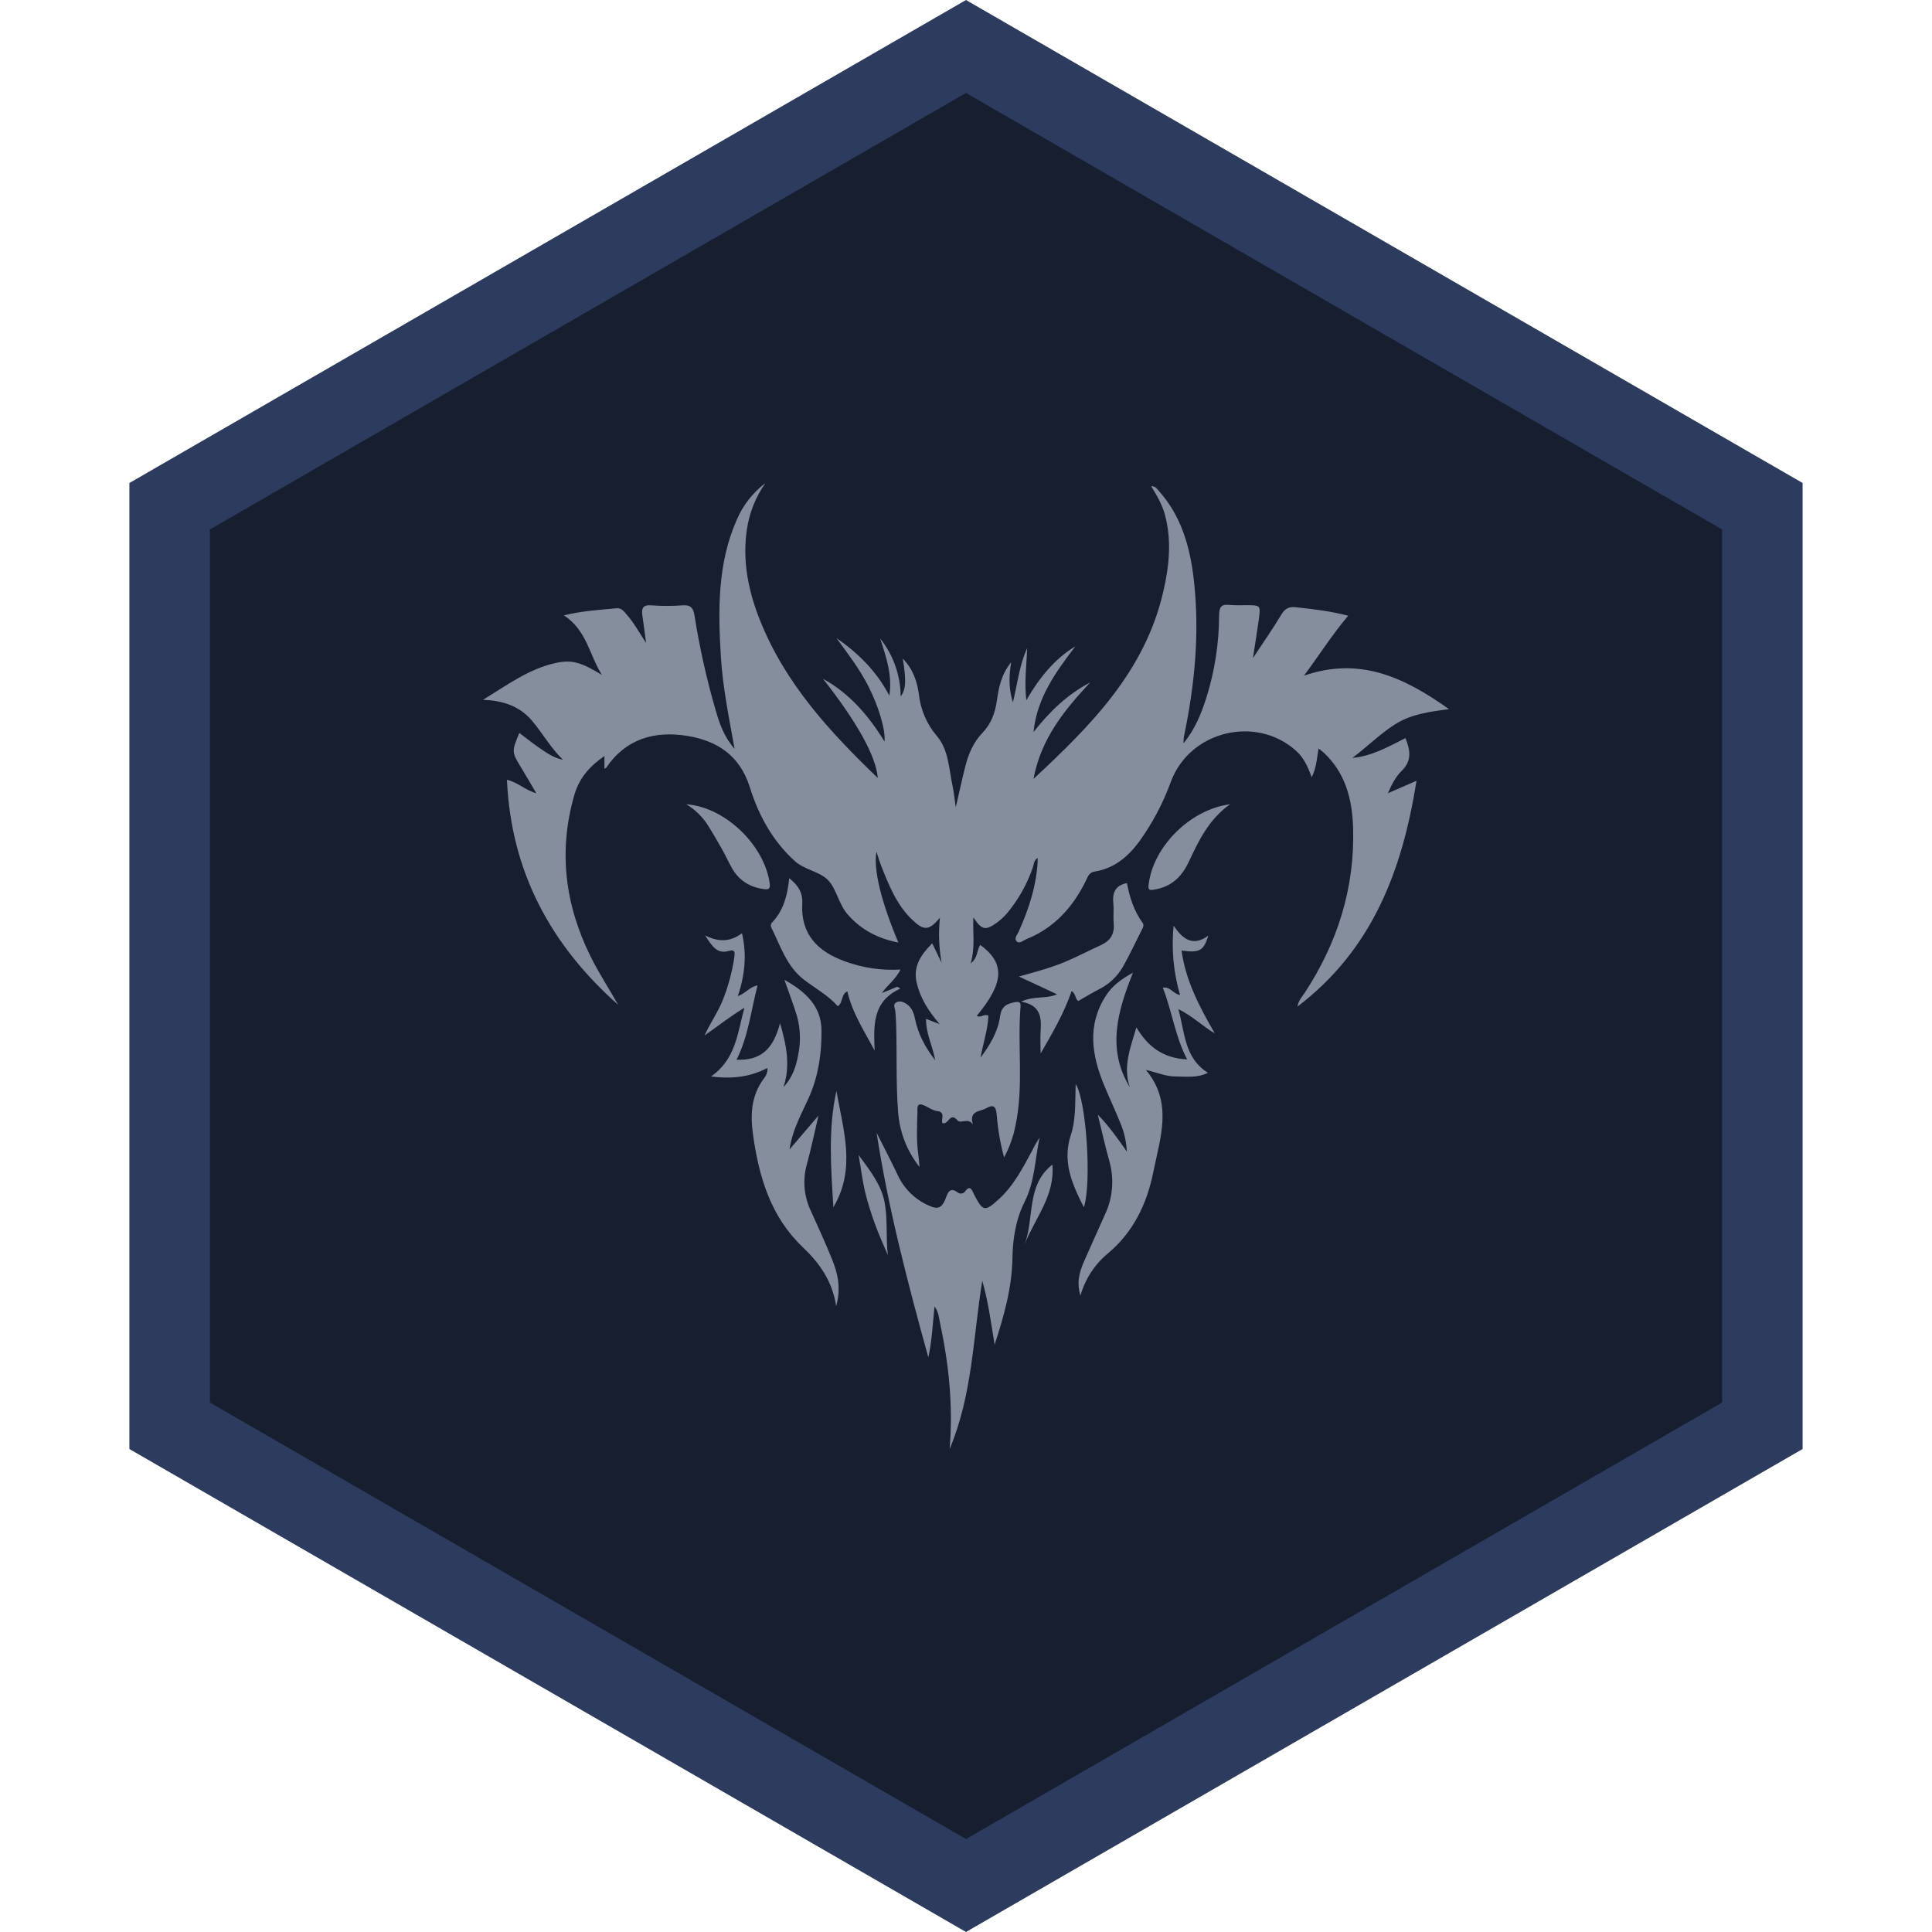 <svg width="48" height="48" viewBox="0 0 48 48" fill="none" xmlns="http://www.w3.org/2000/svg">
<path d="M4.215 12.577L24 1.155L43.785 12.577V35.423L24 46.845L4.215 35.423V12.577Z" fill="#171E2F" stroke="#2C3B5E" stroke-width="2"/>
<g clip-path="url(#clip0_51_1231)">
<path d="M27.084 16.956C26.452 17.637 25.866 18.341 25.677 19.352C27.116 18.013 28.449 16.671 28.902 14.695C29.048 14.063 29.115 13.43 28.942 12.789C28.874 12.539 28.749 12.32 28.6 12.079C28.703 12.076 28.738 12.137 28.778 12.182C29.346 12.808 29.566 13.581 29.659 14.397C29.811 15.718 29.683 17.02 29.412 18.313C29.407 18.364 29.404 18.416 29.404 18.468C29.701 18.102 29.851 17.713 29.977 17.317C30.182 16.659 30.287 15.974 30.288 15.284C30.291 15.094 30.335 15.005 30.537 15.029C30.684 15.039 30.832 15.041 30.98 15.036C31.317 15.038 31.321 15.038 31.275 15.389C31.234 15.685 31.186 15.979 31.129 16.35C31.391 15.952 31.626 15.618 31.834 15.27C31.925 15.118 32.025 15.068 32.192 15.086L32.209 15.088C32.633 15.135 33.056 15.182 33.495 15.298C33.094 15.772 32.782 16.269 32.397 16.787C33.772 16.31 34.882 16.82 36 17.619C35.496 17.683 35.053 17.748 34.669 17.99C34.284 18.232 33.964 18.559 33.599 18.83C34.079 18.788 34.489 18.555 34.918 18.338C35.035 18.63 35.087 18.895 34.826 19.15C34.679 19.294 34.577 19.486 34.482 19.708L35.193 19.398C34.836 21.647 34.086 23.6 32.235 25.009C32.262 24.849 32.351 24.764 32.414 24.668C33.23 23.423 33.664 22.059 33.617 20.556C33.595 19.851 33.423 19.194 32.882 18.694C32.851 18.666 32.817 18.641 32.76 18.596C32.716 18.835 32.711 19.066 32.589 19.312C32.493 19.044 32.388 18.821 32.197 18.65C31.207 17.765 29.571 18.156 29.096 19.407C28.901 19.945 28.633 20.453 28.299 20.915C28.018 21.293 27.673 21.578 27.199 21.653C27.053 21.676 27.027 21.784 26.978 21.883C26.653 22.544 26.187 23.059 25.497 23.334C25.422 23.366 25.332 23.458 25.259 23.387C25.186 23.317 25.275 23.223 25.307 23.15C25.567 22.568 25.766 21.971 25.783 21.317C25.68 21.373 25.687 21.482 25.656 21.565C25.517 21.964 25.309 22.336 25.043 22.662C24.965 22.757 24.876 22.842 24.778 22.915C24.481 23.13 24.395 23.111 24.183 22.793C24.164 23.176 24.233 23.535 24.116 23.935C24.302 23.794 24.264 23.602 24.355 23.476C24.975 23.933 24.951 24.414 24.268 25.238C24.362 25.3 24.444 25.18 24.557 25.233C24.544 25.582 24.423 25.922 24.362 26.276C24.592 25.967 24.793 25.637 24.846 25.254C24.879 24.997 25.02 24.935 25.218 24.898C25.293 24.884 25.365 24.888 25.356 24.994C25.273 25.986 25.44 26.99 25.227 27.976C25.173 28.249 25.078 28.512 24.946 28.755C24.852 28.409 24.791 28.054 24.763 27.696C24.744 27.495 24.691 27.426 24.497 27.537C24.343 27.623 24.067 27.589 24.172 27.941C24.057 27.751 23.873 27.932 23.788 27.835C23.596 27.614 23.573 27.951 23.416 27.904C23.366 27.833 23.507 27.631 23.287 27.604C23.148 27.59 23.043 27.484 22.907 27.445C22.771 27.407 22.794 27.553 22.794 27.626C22.784 27.968 22.765 28.314 22.812 28.657C22.825 28.743 22.83 28.831 22.846 28.995C22.533 28.601 22.346 28.118 22.312 27.612C22.257 26.888 22.287 26.164 22.264 25.441C22.261 25.335 22.253 25.229 22.244 25.123C22.238 25.048 22.174 24.958 22.265 24.906C22.355 24.854 22.451 24.893 22.533 24.951C22.655 25.037 22.703 25.166 22.732 25.309C22.808 25.676 22.97 26.002 23.236 26.342C23.163 25.966 23.002 25.667 23.007 25.313L23.347 25.445C23.057 25.108 22.866 24.797 22.777 24.426C22.676 24.005 22.882 23.72 23.161 23.436L23.393 23.919C23.327 23.55 23.313 23.174 23.352 22.801C23.076 23.127 22.955 23.134 22.649 22.837C22.276 22.475 22.086 21.998 21.896 21.521C21.851 21.408 21.818 21.29 21.775 21.158C21.697 21.6 21.89 22.396 22.32 23.418C21.809 23.317 21.393 23.1 21.061 22.72C20.837 22.466 20.78 22.075 20.568 21.862C20.357 21.648 19.986 21.612 19.742 21.389C19.195 20.891 18.846 20.256 18.631 19.564C18.38 18.759 17.805 18.4 17.067 18.282C16.267 18.154 15.548 18.351 15.056 19.081C15.052 19.086 15.041 19.086 15.017 19.095V18.783C14.649 19.036 14.392 19.334 14.274 19.736C13.866 21.132 14.034 22.471 14.672 23.762C14.878 24.177 15.132 24.563 15.358 24.965C13.695 23.489 12.697 21.674 12.595 19.374C12.859 19.433 13.035 19.622 13.325 19.709C13.188 19.477 13.078 19.285 12.964 19.098L12.962 19.095C12.709 18.68 12.709 18.679 12.902 18.209C13.078 18.34 13.252 18.482 13.424 18.598C13.595 18.714 13.767 18.834 13.986 18.875C13.685 18.587 13.484 18.222 13.219 17.907C12.902 17.533 12.481 17.406 12 17.386C12.585 17.031 13.139 16.614 13.817 16.469C14.234 16.382 14.46 16.469 14.953 16.768C14.647 16.283 14.577 15.655 14.01 15.289C14.469 15.175 14.897 15.152 15.322 15.112C15.443 15.101 15.508 15.197 15.576 15.275C15.76 15.487 15.894 15.735 16.051 15.973C16.021 15.749 15.996 15.526 15.961 15.304C15.933 15.121 15.964 15.022 16.182 15.039C16.442 15.059 16.704 15.059 16.964 15.039C17.172 15.023 17.228 15.12 17.257 15.304C17.383 16.103 17.56 16.893 17.787 17.669C17.88 17.986 17.988 18.302 18.251 18.607C18.106 17.802 17.954 17.06 17.909 16.304C17.84 15.154 17.825 14.008 18.3 12.924C18.455 12.556 18.703 12.238 19.019 12C18.777 12.34 18.619 12.734 18.557 13.149C18.438 13.941 18.596 14.7 18.887 15.424C19.511 16.981 20.609 18.177 21.808 19.328C21.765 18.781 21.28 17.923 20.446 16.863C21.101 17.225 21.578 17.772 21.975 18.424C22.007 18.138 21.827 17.544 21.573 17.047C21.355 16.619 21.065 16.24 20.782 15.854C21.325 16.228 21.782 16.681 22.095 17.284C22.175 16.782 22.017 16.324 21.867 15.863C22.193 16.27 22.373 16.778 22.377 17.303C22.507 17.131 22.52 16.91 22.429 16.362C22.688 16.63 22.786 16.932 22.829 17.25C22.872 17.635 23.029 17.998 23.28 18.291C23.572 18.636 23.575 19.108 23.668 19.536C23.701 19.69 23.715 19.849 23.746 20.057C23.831 19.687 23.902 19.361 23.982 19.043C24.059 18.732 24.19 18.433 24.408 18.208C24.625 17.983 24.724 17.71 24.767 17.405C24.813 17.083 24.873 16.763 25.122 16.452C25.064 16.81 25.06 17.113 25.165 17.45C25.281 16.978 25.326 16.521 25.519 16.105C25.506 16.514 25.446 16.92 25.498 17.397C25.833 16.822 26.203 16.371 26.719 16.056C26.23 16.694 25.762 17.341 25.677 18.189C26.07 17.686 26.518 17.252 27.084 16.956Z" fill="#848E9C"/>
<path d="M23.064 33.724C22.548 31.857 22.069 30.027 21.779 28.145V28.143C21.954 28.493 22.137 28.84 22.303 29.193C22.463 29.539 22.744 29.812 23.092 29.959C23.288 30.048 23.39 30.015 23.477 29.819C23.537 29.686 23.569 29.443 23.817 29.642C23.84 29.652 23.866 29.655 23.891 29.652C23.916 29.648 23.94 29.639 23.96 29.623C24.109 29.408 24.146 29.574 24.206 29.688C24.424 30.103 24.468 30.109 24.818 29.791C25.188 29.454 25.412 29.014 25.646 28.582C25.699 28.471 25.76 28.365 25.829 28.264C25.713 28.795 25.712 29.348 25.461 29.849C25.24 30.287 25.162 30.765 25.154 31.255C25.142 32.001 24.94 32.705 24.711 33.408C24.624 32.878 24.554 32.343 24.404 31.819C24.177 33.222 24.159 34.666 23.593 36C23.684 34.936 23.574 33.891 23.352 32.855C23.325 32.73 23.319 32.595 23.218 32.458C23.173 32.886 23.158 33.29 23.064 33.724Z" fill="#848E9C"/>
<path d="M20.125 27.201C19.943 27.626 19.694 28.029 19.615 28.558L20.335 27.716C20.229 28.164 20.151 28.548 20.047 28.923C19.938 29.307 19.972 29.719 20.143 30.079C20.323 30.48 20.508 30.879 20.672 31.286C20.814 31.639 20.901 32.006 20.774 32.451C20.678 31.815 20.352 31.375 19.945 30.987C19.152 30.232 18.859 29.256 18.71 28.202C18.638 27.689 18.663 27.221 18.976 26.798C19.039 26.725 19.073 26.63 19.069 26.533C18.642 26.755 18.199 26.812 17.664 26.745C18.285 26.315 18.321 25.668 18.494 25.038C18.129 25.259 17.826 25.503 17.503 25.727C17.641 25.426 17.831 25.159 17.954 24.854C18.092 24.511 18.189 24.153 18.243 23.787C18.258 23.686 18.273 23.578 18.112 23.625C17.819 23.71 17.694 23.515 17.517 23.239C17.878 23.424 18.163 23.388 18.434 23.186C18.495 23.443 18.515 23.707 18.495 23.97C18.474 24.235 18.418 24.497 18.33 24.748C18.526 24.682 18.625 24.514 18.821 24.483C18.658 25.108 18.593 25.746 18.299 26.329C18.886 26.35 19.208 26.086 19.38 25.419C19.54 25.971 19.643 26.478 19.465 27.008C19.688 26.775 19.784 26.486 19.836 26.179C19.896 25.875 19.885 25.56 19.805 25.261C19.717 24.962 19.602 24.671 19.488 24.343C20.012 24.635 20.407 25 20.41 25.599C20.414 26.141 20.343 26.686 20.125 27.201Z" fill="#848E9C"/>
<path d="M30.181 25.673C29.881 25.501 29.64 25.25 29.276 25.071C29.443 25.669 29.421 26.281 30.011 26.653C29.726 26.792 29.47 26.743 29.217 26.745C28.964 26.748 28.731 26.639 28.47 26.582C29.148 27.395 28.826 28.259 28.656 29.109C28.494 29.917 28.154 30.621 27.509 31.155C27.189 31.425 26.957 31.786 26.842 32.192C26.758 31.887 26.787 31.663 26.946 31.309C27.115 30.933 27.28 30.554 27.451 30.178C27.649 29.761 27.688 29.284 27.559 28.84C27.457 28.477 27.378 28.109 27.273 27.692C27.546 27.97 27.746 28.255 27.986 28.595L27.996 28.61C27.985 28.375 27.934 28.143 27.845 27.925C27.718 27.607 27.571 27.299 27.44 26.982C27.126 26.228 26.998 25.477 27.477 24.736C27.633 24.493 27.848 24.332 28.149 24.165C27.758 25.14 27.497 26.07 28.071 27.013C27.893 26.501 28.084 26.033 28.233 25.526C28.519 26.003 28.897 26.294 29.494 26.32C29.189 25.735 29.119 25.116 28.889 24.539C29.071 24.502 29.142 24.691 29.317 24.72C29.155 24.161 29.101 23.577 29.158 22.997C29.387 23.337 29.636 23.525 30.021 23.246C29.901 23.627 29.803 23.677 29.355 23.616C29.46 24.375 29.807 25.026 30.181 25.673Z" fill="#848E9C"/>
<path d="M19.195 22.905C19.472 22.608 19.564 22.236 19.608 21.819C19.832 21.996 19.947 22.179 19.932 22.445C19.888 23.221 20.326 23.644 20.991 23.884C21.434 24.047 21.904 24.116 22.373 24.088C22.255 24.329 22.061 24.459 21.91 24.671L22.294 24.515L22.369 24.562C21.658 24.885 21.71 25.495 21.73 26.103C21.475 25.619 21.175 25.169 21.052 24.63C20.889 24.707 20.952 24.903 20.815 25C20.578 24.73 20.261 24.56 19.979 24.344C19.547 24.015 19.392 23.506 19.163 23.045C19.151 23.022 19.148 22.995 19.154 22.969C19.16 22.944 19.174 22.921 19.195 22.905Z" fill="#848E9C"/>
<path d="M25.854 25.613C25.879 25.268 25.845 24.967 25.369 24.886C25.696 24.732 25.982 24.827 26.262 24.703L25.313 24.261L25.349 24.251C25.768 24.136 26.129 24.037 26.477 23.89C26.776 23.764 27.058 23.614 27.349 23.482C27.604 23.366 27.695 23.19 27.669 22.92C27.654 22.761 27.677 22.602 27.66 22.443C27.634 22.18 27.706 21.997 27.999 21.94C28.064 22.292 28.173 22.631 28.387 22.927C28.432 22.989 28.396 23.047 28.368 23.1C28.215 23.405 28.069 23.716 27.902 24.014C27.761 24.26 27.551 24.457 27.299 24.581C27.129 24.668 26.967 24.768 26.792 24.869C26.708 24.826 26.738 24.696 26.624 24.622C26.437 25.173 26.147 25.665 25.854 26.174C25.854 25.987 25.84 25.799 25.854 25.613Z" fill="#848E9C"/>
<path d="M17.579 20.491C17.443 20.282 17.262 20.107 17.049 19.982C18.02 20.049 19 21.007 19.124 21.956C19.142 22.099 19.076 22.102 18.978 22.089C18.64 22.044 18.372 21.886 18.196 21.587C18.104 21.428 18.029 21.259 17.939 21.1C17.823 20.894 17.705 20.69 17.579 20.491Z" fill="#848E9C"/>
<path d="M28.537 21.981C28.645 21.038 29.568 20.11 30.559 19.982L30.558 19.984C30.036 20.353 29.781 20.886 29.533 21.416C29.354 21.795 29.093 22.035 28.676 22.102C28.557 22.121 28.521 22.116 28.537 21.981Z" fill="#848E9C"/>
<path d="M26.725 26.933C26.99 27.336 27.126 29.392 26.929 29.992L26.928 29.995C26.624 29.396 26.389 28.851 26.607 28.19C26.735 27.801 26.708 27.374 26.725 26.933Z" fill="#848E9C"/>
<path d="M20.782 27.101C20.942 28.061 21.28 29.024 20.706 29.992L20.705 29.994C20.646 29.017 20.569 28.057 20.782 27.101Z" fill="#848E9C"/>
<path d="M21.332 28.692C21.332 28.693 21.332 28.694 21.332 28.695C21.62 29.09 21.897 29.435 21.979 29.879C22.058 30.301 22.006 30.739 22.058 31.181C21.949 30.926 21.834 30.676 21.741 30.417C21.643 30.153 21.56 29.884 21.492 29.611C21.426 29.331 21.392 29.043 21.332 28.695C21.332 28.694 21.332 28.694 21.331 28.693L21.332 28.692Z" fill="#848E9C"/>
<path d="M25.453 30.923C25.705 30.267 25.489 29.445 26.146 28.935L26.146 28.936C26.216 29.706 25.709 30.27 25.453 30.923C25.451 30.927 25.45 30.932 25.448 30.936C25.45 30.932 25.451 30.927 25.453 30.923Z" fill="#848E9C"/>
</g>
<defs>
<clipPath id="clip0_51_1231">
<rect width="24" height="24" fill="white" transform="translate(12 12)"/>
</clipPath>
</defs>
</svg>
